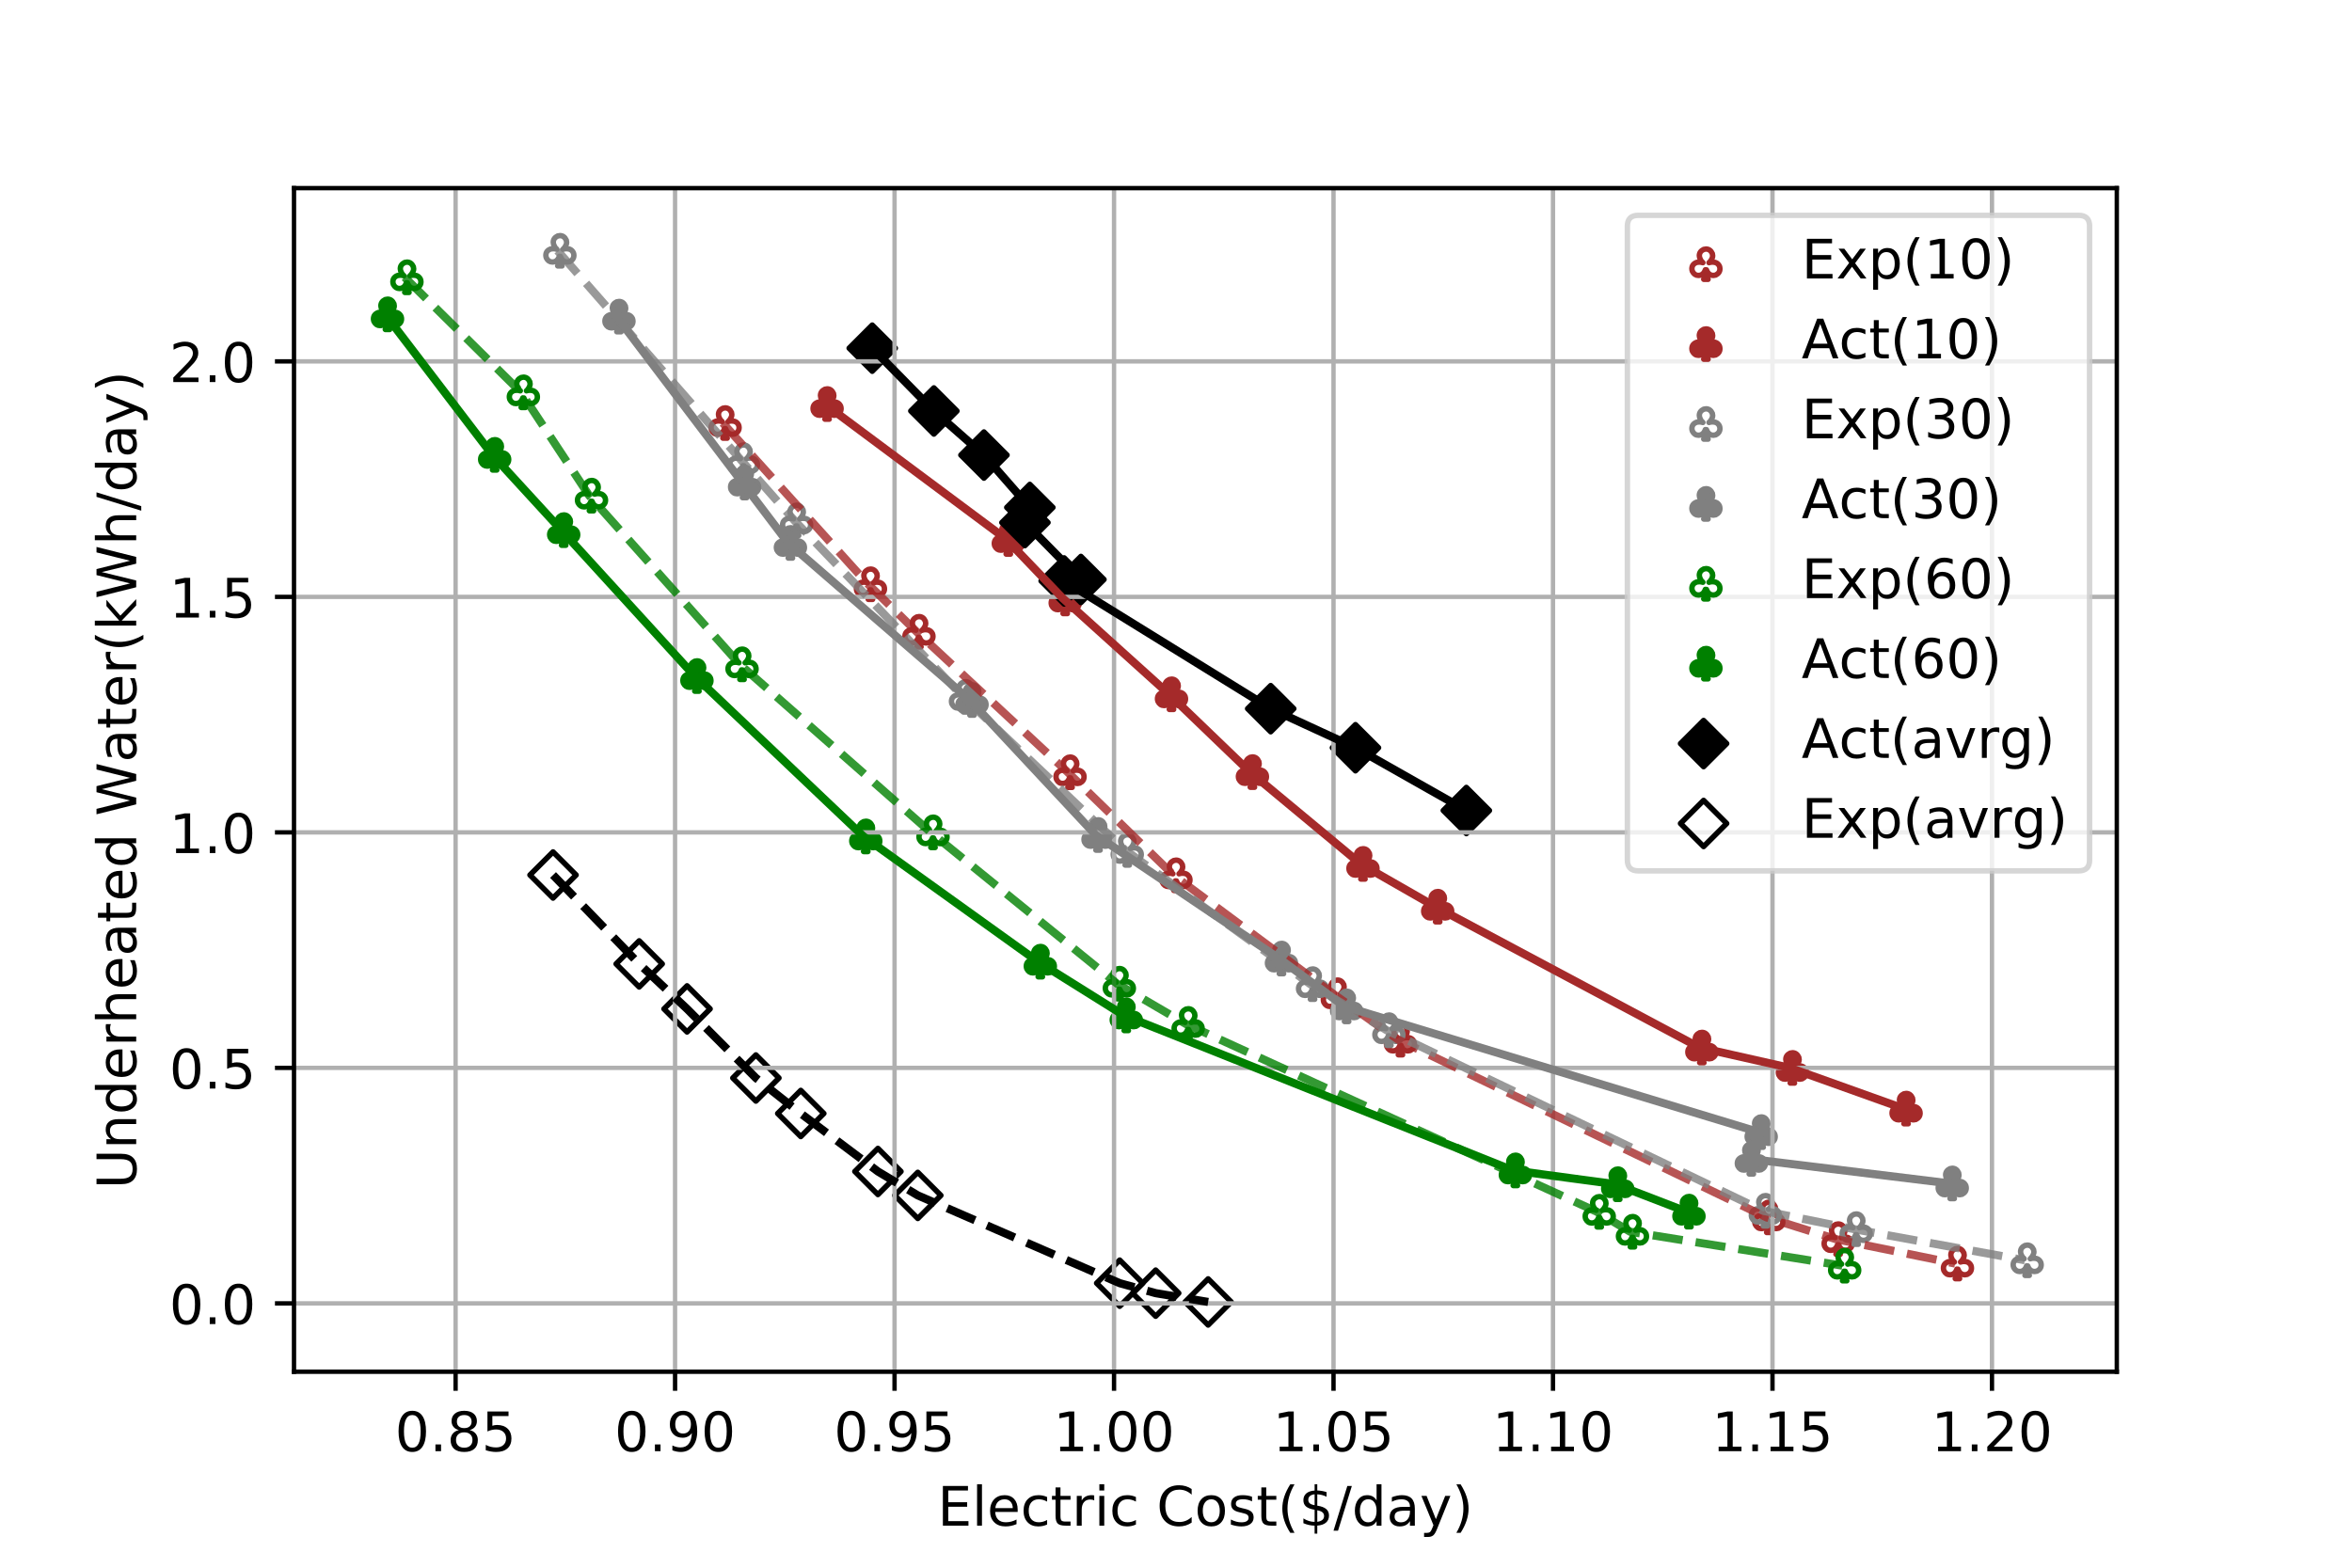 <?xml version="1.0" encoding="utf-8" standalone="no"?>
<!DOCTYPE svg PUBLIC "-//W3C//DTD SVG 1.1//EN"
  "http://www.w3.org/Graphics/SVG/1.1/DTD/svg11.dtd">
<!-- Created with matplotlib (http://matplotlib.org/) -->
<svg height="288pt" version="1.1" viewBox="0 0 432 288" width="432pt" xmlns="http://www.w3.org/2000/svg" xmlns:xlink="http://www.w3.org/1999/xlink">
 <defs>
  <style type="text/css">
*{stroke-linecap:butt;stroke-linejoin:round;}
  </style>
 </defs>
 <g id="figure_1">
  <g id="patch_1">
   <path d="M 0 288 
L 432 288 
L 432 0 
L 0 0 
z
" style="fill:#ffffff;"/>
  </g>
  <g id="axes_1">
   <g id="patch_2">
    <path d="M 54 252 
L 388.8 252 
L 388.8 34.56 
L 54 34.56 
z
" style="fill:#ffffff;"/>
   </g>
   <g id="PathCollection_1">
    <defs>
     <path d="M 0.431 -2.786 
Q 1.231 -2.786 1.607 -1.937 
Q 1.656 -1.744 1.667 -1.535 
Q 1.667 -1.097 1.219 -0.5 
L 0.995 -0.277 
L 1.006 -0.277 
Q 1.282 -0.381 1.596 -0.381 
L 1.667 -0.381 
Q 2.556 -0.381 2.914 0.373 
Q 3 0.619 3 0.844 
Q 3 1.61 2.22 1.998 
Q 2.07 2.042 1.805 2.065 
Q 0.902 2.065 0.524 1.042 
L 0.514 1.042 
L 0.514 1.076 
Q 0.514 2.357 0.82 2.763 
L 0.82 2.786 
L 0.043 2.786 
L 0.02 2.763 
Q 0.338 2.285 0.338 1.042 
L 0.338 1.03 
L 0.326 1.03 
Q -0.047 2.065 -0.962 2.065 
Q -1.675 2.065 -2.055 1.315 
Q -2.148 1.06 -2.148 0.844 
Q -2.148 -0.026 -1.231 -0.336 
Q -0.983 -0.381 -0.793 -0.381 
L -0.76 -0.381 
Q -0.438 -0.381 -0.147 -0.277 
L -0.136 -0.277 
L -0.136 -0.287 
Q -0.45 -0.553 -0.558 -0.809 
Q -0.783 -1.22 -0.783 -1.523 
L -0.783 -1.575 
Q -0.783 -2.326 0.02 -2.714 
Q 0.286 -2.786 0.431 -2.786 
z
" id="C0_0_630b0ac295"/>
    </defs>
    <g clip-path="url(#p9d053b48f9)">
     <use style="fill:none;stroke:#a52a2a;" x="132.752" xlink:href="#C0_0_630b0ac295" y="77.715"/>
    </g>
    <g clip-path="url(#p9d053b48f9)">
     <use style="fill:none;stroke:#a52a2a;" x="159.452" xlink:href="#C0_0_630b0ac295" y="107.33"/>
    </g>
    <g clip-path="url(#p9d053b48f9)">
     <use style="fill:none;stroke:#a52a2a;" x="168.361" xlink:href="#C0_0_630b0ac295" y="116.059"/>
    </g>
    <g clip-path="url(#p9d053b48f9)">
     <use style="fill:none;stroke:#a52a2a;" x="196.113" xlink:href="#C0_0_630b0ac295" y="141.865"/>
    </g>
    <g clip-path="url(#p9d053b48f9)">
     <use style="fill:none;stroke:#a52a2a;" x="215.564" xlink:href="#C0_0_630b0ac295" y="160.801"/>
    </g>
    <g clip-path="url(#p9d053b48f9)">
     <use style="fill:none;stroke:#a52a2a;" x="245.214" xlink:href="#C0_0_630b0ac295" y="182.831"/>
    </g>
    <g clip-path="url(#p9d053b48f9)">
     <use style="fill:none;stroke:#a52a2a;" x="256.8" xlink:href="#C0_0_630b0ac295" y="190.993"/>
    </g>
    <g clip-path="url(#p9d053b48f9)">
     <use style="fill:none;stroke:#a52a2a;" x="324.457" xlink:href="#C0_0_630b0ac295" y="223.64"/>
    </g>
    <g clip-path="url(#p9d053b48f9)">
     <use style="fill:none;stroke:#a52a2a;" x="337.191" xlink:href="#C0_0_630b0ac295" y="227.641"/>
    </g>
    <g clip-path="url(#p9d053b48f9)">
     <use style="fill:none;stroke:#a52a2a;" x="359.104" xlink:href="#C0_0_630b0ac295" y="232.124"/>
    </g>
   </g>
   <g id="PathCollection_2">
    <defs>
     <path d="M 0.431 -2.786 
Q 1.231 -2.786 1.607 -1.937 
Q 1.656 -1.744 1.667 -1.535 
Q 1.667 -1.097 1.219 -0.5 
L 0.995 -0.277 
L 1.006 -0.277 
Q 1.282 -0.381 1.596 -0.381 
L 1.667 -0.381 
Q 2.556 -0.381 2.914 0.373 
Q 3 0.619 3 0.844 
Q 3 1.61 2.22 1.998 
Q 2.07 2.042 1.805 2.065 
Q 0.902 2.065 0.524 1.042 
L 0.514 1.042 
L 0.514 1.076 
Q 0.514 2.357 0.82 2.763 
L 0.82 2.786 
L 0.043 2.786 
L 0.02 2.763 
Q 0.338 2.285 0.338 1.042 
L 0.338 1.03 
L 0.326 1.03 
Q -0.047 2.065 -0.962 2.065 
Q -1.675 2.065 -2.055 1.315 
Q -2.148 1.06 -2.148 0.844 
Q -2.148 -0.026 -1.231 -0.336 
Q -0.983 -0.381 -0.793 -0.381 
L -0.76 -0.381 
Q -0.438 -0.381 -0.147 -0.277 
L -0.136 -0.277 
L -0.136 -0.287 
Q -0.45 -0.553 -0.558 -0.809 
Q -0.783 -1.22 -0.783 -1.523 
L -0.783 -1.575 
Q -0.783 -2.326 0.02 -2.714 
Q 0.286 -2.786 0.431 -2.786 
z
" id="m7c89753761" style="stroke:#a52a2a;"/>
    </defs>
    <g clip-path="url(#p9d053b48f9)">
     <use style="fill:#a52a2a;stroke:#a52a2a;" x="151.485" xlink:href="#m7c89753761" y="74.225"/>
     <use style="fill:#a52a2a;stroke:#a52a2a;" x="184.773" xlink:href="#m7c89753761" y="99.013"/>
     <use style="fill:#a52a2a;stroke:#a52a2a;" x="195.226" xlink:href="#m7c89753761" y="109.937"/>
     <use style="fill:#a52a2a;stroke:#a52a2a;" x="214.747" xlink:href="#m7c89753761" y="127.547"/>
     <use style="fill:#a52a2a;stroke:#a52a2a;" x="229.609" xlink:href="#m7c89753761" y="141.84"/>
     <use style="fill:#a52a2a;stroke:#a52a2a;" x="249.914" xlink:href="#m7c89753761" y="158.707"/>
     <use style="fill:#a52a2a;stroke:#a52a2a;" x="263.639" xlink:href="#m7c89753761" y="166.569"/>
     <use style="fill:#a52a2a;stroke:#a52a2a;" x="312.159" xlink:href="#m7c89753761" y="192.443"/>
     <use style="fill:#a52a2a;stroke:#a52a2a;" x="328.789" xlink:href="#m7c89753761" y="196.188"/>
     <use style="fill:#a52a2a;stroke:#a52a2a;" x="349.669" xlink:href="#m7c89753761" y="203.661"/>
    </g>
   </g>
   <g id="PathCollection_3">
    <defs>
     <path d="M 0.431 -2.786 
Q 1.231 -2.786 1.607 -1.937 
Q 1.656 -1.744 1.667 -1.535 
Q 1.667 -1.097 1.219 -0.5 
L 0.995 -0.277 
L 1.006 -0.277 
Q 1.282 -0.381 1.596 -0.381 
L 1.667 -0.381 
Q 2.556 -0.381 2.914 0.373 
Q 3 0.619 3 0.844 
Q 3 1.61 2.22 1.998 
Q 2.07 2.042 1.805 2.065 
Q 0.902 2.065 0.524 1.042 
L 0.514 1.042 
L 0.514 1.076 
Q 0.514 2.357 0.82 2.763 
L 0.82 2.786 
L 0.043 2.786 
L 0.02 2.763 
Q 0.338 2.285 0.338 1.042 
L 0.338 1.03 
L 0.326 1.03 
Q -0.047 2.065 -0.962 2.065 
Q -1.675 2.065 -2.055 1.315 
Q -2.148 1.06 -2.148 0.844 
Q -2.148 -0.026 -1.231 -0.336 
Q -0.983 -0.381 -0.793 -0.381 
L -0.76 -0.381 
Q -0.438 -0.381 -0.147 -0.277 
L -0.136 -0.277 
L -0.136 -0.287 
Q -0.45 -0.553 -0.558 -0.809 
Q -0.783 -1.22 -0.783 -1.523 
L -0.783 -1.575 
Q -0.783 -2.326 0.02 -2.714 
Q 0.286 -2.786 0.431 -2.786 
z
" id="C1_0_9dd5555b70"/>
    </defs>
    <g clip-path="url(#p9d053b48f9)">
     <use style="fill:none;stroke:#808080;" x="102.407" xlink:href="#C1_0_9dd5555b70" y="46.07"/>
    </g>
    <g clip-path="url(#p9d053b48f9)">
     <use style="fill:none;stroke:#808080;" x="136.125" xlink:href="#C1_0_9dd5555b70" y="84.53"/>
    </g>
    <g clip-path="url(#p9d053b48f9)">
     <use style="fill:none;stroke:#808080;" x="145.886" xlink:href="#C1_0_9dd5555b70" y="95.596"/>
    </g>
    <g clip-path="url(#p9d053b48f9)">
     <use style="fill:none;stroke:#808080;" x="176.907" xlink:href="#C1_0_9dd5555b70" y="128.016"/>
    </g>
    <g clip-path="url(#p9d053b48f9)">
     <use style="fill:none;stroke:#808080;" x="206.619" xlink:href="#C1_0_9dd5555b70" y="156.135"/>
    </g>
    <g clip-path="url(#p9d053b48f9)">
     <use style="fill:none;stroke:#808080;" x="240.655" xlink:href="#C1_0_9dd5555b70" y="180.797"/>
    </g>
    <g clip-path="url(#p9d053b48f9)">
     <use style="fill:none;stroke:#808080;" x="254.677" xlink:href="#C1_0_9dd5555b70" y="189.255"/>
    </g>
    <g clip-path="url(#p9d053b48f9)">
     <use style="fill:none;stroke:#808080;" x="323.822" xlink:href="#C1_0_9dd5555b70" y="222.431"/>
    </g>
    <g clip-path="url(#p9d053b48f9)">
     <use style="fill:none;stroke:#808080;" x="340.5" xlink:href="#C1_0_9dd5555b70" y="225.804"/>
    </g>
    <g clip-path="url(#p9d053b48f9)">
     <use style="fill:none;stroke:#808080;" x="371.912" xlink:href="#C1_0_9dd5555b70" y="231.523"/>
    </g>
   </g>
   <g id="PathCollection_4">
    <defs>
     <path d="M 0.431 -2.786 
Q 1.231 -2.786 1.607 -1.937 
Q 1.656 -1.744 1.667 -1.535 
Q 1.667 -1.097 1.219 -0.5 
L 0.995 -0.277 
L 1.006 -0.277 
Q 1.282 -0.381 1.596 -0.381 
L 1.667 -0.381 
Q 2.556 -0.381 2.914 0.373 
Q 3 0.619 3 0.844 
Q 3 1.61 2.22 1.998 
Q 2.07 2.042 1.805 2.065 
Q 0.902 2.065 0.524 1.042 
L 0.514 1.042 
L 0.514 1.076 
Q 0.514 2.357 0.82 2.763 
L 0.82 2.786 
L 0.043 2.786 
L 0.02 2.763 
Q 0.338 2.285 0.338 1.042 
L 0.338 1.03 
L 0.326 1.03 
Q -0.047 2.065 -0.962 2.065 
Q -1.675 2.065 -2.055 1.315 
Q -2.148 1.06 -2.148 0.844 
Q -2.148 -0.026 -1.231 -0.336 
Q -0.983 -0.381 -0.793 -0.381 
L -0.76 -0.381 
Q -0.438 -0.381 -0.147 -0.277 
L -0.136 -0.277 
L -0.136 -0.287 
Q -0.45 -0.553 -0.558 -0.809 
Q -0.783 -1.22 -0.783 -1.523 
L -0.783 -1.575 
Q -0.783 -2.326 0.02 -2.714 
Q 0.286 -2.786 0.431 -2.786 
z
" id="me359d0b728" style="stroke:#808080;"/>
    </defs>
    <g clip-path="url(#p9d053b48f9)">
     <use style="fill:#808080;stroke:#808080;" x="113.257" xlink:href="#me359d0b728" y="58.166"/>
     <use style="fill:#808080;stroke:#808080;" x="136.339" xlink:href="#me359d0b728" y="88.642"/>
     <use style="fill:#808080;stroke:#808080;" x="144.751" xlink:href="#me359d0b728" y="99.741"/>
     <use style="fill:#808080;stroke:#808080;" x="178.109" xlink:href="#me359d0b728" y="128.598"/>
     <use style="fill:#808080;stroke:#808080;" x="201.25" xlink:href="#me359d0b728" y="153.393"/>
     <use style="fill:#808080;stroke:#808080;" x="234.945" xlink:href="#me359d0b728" y="176.095"/>
     <use style="fill:#808080;stroke:#808080;" x="246.914" xlink:href="#me359d0b728" y="184.882"/>
     <use style="fill:#808080;stroke:#808080;" x="323.054" xlink:href="#me359d0b728" y="207.978"/>
     <use style="fill:#808080;stroke:#808080;" x="321.25" xlink:href="#me359d0b728" y="212.89"/>
     <use style="fill:#808080;stroke:#808080;" x="358.145" xlink:href="#me359d0b728" y="217.41"/>
    </g>
   </g>
   <g id="PathCollection_5">
    <defs>
     <path d="M 0.431 -2.786 
Q 1.231 -2.786 1.607 -1.937 
Q 1.656 -1.744 1.667 -1.535 
Q 1.667 -1.097 1.219 -0.5 
L 0.995 -0.277 
L 1.006 -0.277 
Q 1.282 -0.381 1.596 -0.381 
L 1.667 -0.381 
Q 2.556 -0.381 2.914 0.373 
Q 3 0.619 3 0.844 
Q 3 1.61 2.22 1.998 
Q 2.07 2.042 1.805 2.065 
Q 0.902 2.065 0.524 1.042 
L 0.514 1.042 
L 0.514 1.076 
Q 0.514 2.357 0.82 2.763 
L 0.82 2.786 
L 0.043 2.786 
L 0.02 2.763 
Q 0.338 2.285 0.338 1.042 
L 0.338 1.03 
L 0.326 1.03 
Q -0.047 2.065 -0.962 2.065 
Q -1.675 2.065 -2.055 1.315 
Q -2.148 1.06 -2.148 0.844 
Q -2.148 -0.026 -1.231 -0.336 
Q -0.983 -0.381 -0.793 -0.381 
L -0.76 -0.381 
Q -0.438 -0.381 -0.147 -0.277 
L -0.136 -0.277 
L -0.136 -0.287 
Q -0.45 -0.553 -0.558 -0.809 
Q -0.783 -1.22 -0.783 -1.523 
L -0.783 -1.575 
Q -0.783 -2.326 0.02 -2.714 
Q 0.286 -2.786 0.431 -2.786 
z
" id="C2_0_0daf730ac0"/>
    </defs>
    <g clip-path="url(#p9d053b48f9)">
     <use style="fill:none;stroke:#008000;" x="74.313" xlink:href="#C2_0_0daf730ac0" y="50.936"/>
    </g>
    <g clip-path="url(#p9d053b48f9)">
     <use style="fill:none;stroke:#008000;" x="95.7" xlink:href="#C2_0_0daf730ac0" y="72.073"/>
    </g>
    <g clip-path="url(#p9d053b48f9)">
     <use style="fill:none;stroke:#008000;" x="108.218" xlink:href="#C2_0_0daf730ac0" y="91.052"/>
    </g>
    <g clip-path="url(#p9d053b48f9)">
     <use style="fill:none;stroke:#008000;" x="135.866" xlink:href="#C2_0_0daf730ac0" y="122.038"/>
    </g>
    <g clip-path="url(#p9d053b48f9)">
     <use style="fill:none;stroke:#008000;" x="170.943" xlink:href="#C2_0_0daf730ac0" y="152.909"/>
    </g>
    <g clip-path="url(#p9d053b48f9)">
     <use style="fill:none;stroke:#008000;" x="205.167" xlink:href="#C2_0_0daf730ac0" y="180.715"/>
    </g>
    <g clip-path="url(#p9d053b48f9)">
     <use style="fill:none;stroke:#008000;" x="217.803" xlink:href="#C2_0_0daf730ac0" y="188.104"/>
    </g>
    <g clip-path="url(#p9d053b48f9)">
     <use style="fill:none;stroke:#008000;" x="293.307" xlink:href="#C2_0_0daf730ac0" y="222.618"/>
    </g>
    <g clip-path="url(#p9d053b48f9)">
     <use style="fill:none;stroke:#008000;" x="299.414" xlink:href="#C2_0_0daf730ac0" y="226.282"/>
    </g>
    <g clip-path="url(#p9d053b48f9)">
     <use style="fill:none;stroke:#008000;" x="338.389" xlink:href="#C2_0_0daf730ac0" y="232.509"/>
    </g>
   </g>
   <g id="PathCollection_6">
    <defs>
     <path d="M 0.431 -2.786 
Q 1.231 -2.786 1.607 -1.937 
Q 1.656 -1.744 1.667 -1.535 
Q 1.667 -1.097 1.219 -0.5 
L 0.995 -0.277 
L 1.006 -0.277 
Q 1.282 -0.381 1.596 -0.381 
L 1.667 -0.381 
Q 2.556 -0.381 2.914 0.373 
Q 3 0.619 3 0.844 
Q 3 1.61 2.22 1.998 
Q 2.07 2.042 1.805 2.065 
Q 0.902 2.065 0.524 1.042 
L 0.514 1.042 
L 0.514 1.076 
Q 0.514 2.357 0.82 2.763 
L 0.82 2.786 
L 0.043 2.786 
L 0.02 2.763 
Q 0.338 2.285 0.338 1.042 
L 0.338 1.03 
L 0.326 1.03 
Q -0.047 2.065 -0.962 2.065 
Q -1.675 2.065 -2.055 1.315 
Q -2.148 1.06 -2.148 0.844 
Q -2.148 -0.026 -1.231 -0.336 
Q -0.983 -0.381 -0.793 -0.381 
L -0.76 -0.381 
Q -0.438 -0.381 -0.147 -0.277 
L -0.136 -0.277 
L -0.136 -0.287 
Q -0.45 -0.553 -0.558 -0.809 
Q -0.783 -1.22 -0.783 -1.523 
L -0.783 -1.575 
Q -0.783 -2.326 0.02 -2.714 
Q 0.286 -2.786 0.431 -2.786 
z
" id="me8a8ac92de" style="stroke:#008000;"/>
    </defs>
    <g clip-path="url(#p9d053b48f9)">
     <use style="fill:#008000;stroke:#008000;" x="70.746" xlink:href="#me8a8ac92de" y="57.747"/>
     <use style="fill:#008000;stroke:#008000;" x="90.431" xlink:href="#me8a8ac92de" y="83.561"/>
     <use style="fill:#008000;stroke:#008000;" x="103.107" xlink:href="#me8a8ac92de" y="97.384"/>
     <use style="fill:#008000;stroke:#008000;" x="127.58" xlink:href="#me8a8ac92de" y="124.194"/>
     <use style="fill:#008000;stroke:#008000;" x="158.595" xlink:href="#me8a8ac92de" y="153.657"/>
     <use style="fill:#008000;stroke:#008000;" x="190.654" xlink:href="#me8a8ac92de" y="176.665"/>
     <use style="fill:#008000;stroke:#008000;" x="206.44" xlink:href="#me8a8ac92de" y="186.541"/>
     <use style="fill:#008000;stroke:#008000;" x="277.906" xlink:href="#me8a8ac92de" y="215.014"/>
     <use style="fill:#008000;stroke:#008000;" x="296.707" xlink:href="#me8a8ac92de" y="217.553"/>
     <use style="fill:#008000;stroke:#008000;" x="309.788" xlink:href="#me8a8ac92de" y="222.591"/>
    </g>
   </g>
   <g id="PathCollection_7">
    <defs>
     <path d="M -0 4.243 
L 4.243 0 
L 0 -4.243 
L -4.243 -0 
z
" id="m75084fec20" style="stroke:#000000;"/>
    </defs>
    <g clip-path="url(#p9d053b48f9)">
     <use style="stroke:#000000;" x="160.208" xlink:href="#m75084fec20" y="63.962"/>
     <use style="stroke:#000000;" x="171.526" xlink:href="#m75084fec20" y="75.501"/>
     <use style="stroke:#000000;" x="180.724" xlink:href="#m75084fec20" y="83.598"/>
     <use style="stroke:#000000;" x="189.154" xlink:href="#m75084fec20" y="93.224"/>
     <use style="stroke:#000000;" x="188.253" xlink:href="#m75084fec20" y="95.998"/>
     <use style="stroke:#000000;" x="198.535" xlink:href="#m75084fec20" y="106.457"/>
     <use style="stroke:#000000;" x="195.459" xlink:href="#m75084fec20" y="106.726"/>
     <use style="stroke:#000000;" x="233.394" xlink:href="#m75084fec20" y="130.188"/>
     <use style="stroke:#000000;" x="248.961" xlink:href="#m75084fec20" y="137.366"/>
     <use style="stroke:#000000;" x="269.329" xlink:href="#m75084fec20" y="148.899"/>
    </g>
   </g>
   <g id="PathCollection_8">
    <defs>
     <path d="M -0 4.243 
L 4.243 0 
L 0 -4.243 
L -4.243 -0 
z
" id="C3_0_7b8aaf4a26"/>
    </defs>
    <g clip-path="url(#p9d053b48f9)">
     <use style="fill:none;stroke:#000000;" x="101.577" xlink:href="#C3_0_7b8aaf4a26" y="160.746"/>
    </g>
    <g clip-path="url(#p9d053b48f9)">
     <use style="fill:none;stroke:#000000;" x="117.401" xlink:href="#C3_0_7b8aaf4a26" y="177.079"/>
    </g>
    <g clip-path="url(#p9d053b48f9)">
     <use style="fill:none;stroke:#000000;" x="126.192" xlink:href="#C3_0_7b8aaf4a26" y="185.344"/>
    </g>
    <g clip-path="url(#p9d053b48f9)">
     <use style="fill:none;stroke:#000000;" x="138.837" xlink:href="#C3_0_7b8aaf4a26" y="198.038"/>
    </g>
    <g clip-path="url(#p9d053b48f9)">
     <use style="fill:none;stroke:#000000;" x="147.081" xlink:href="#C3_0_7b8aaf4a26" y="204.557"/>
    </g>
    <g clip-path="url(#p9d053b48f9)">
     <use style="fill:none;stroke:#000000;" x="161.249" xlink:href="#C3_0_7b8aaf4a26" y="215.211"/>
    </g>
    <g clip-path="url(#p9d053b48f9)">
     <use style="fill:none;stroke:#000000;" x="168.575" xlink:href="#C3_0_7b8aaf4a26" y="219.608"/>
    </g>
    <g clip-path="url(#p9d053b48f9)">
     <use style="fill:none;stroke:#000000;" x="205.661" xlink:href="#C3_0_7b8aaf4a26" y="235.732"/>
    </g>
    <g clip-path="url(#p9d053b48f9)">
     <use style="fill:none;stroke:#000000;" x="212.267" xlink:href="#C3_0_7b8aaf4a26" y="237.566"/>
    </g>
    <g clip-path="url(#p9d053b48f9)">
     <use style="fill:none;stroke:#000000;" x="221.905" xlink:href="#C3_0_7b8aaf4a26" y="239.181"/>
    </g>
   </g>
   <g id="matplotlib.axis_1">
    <g id="xtick_1">
     <g id="line2d_1">
      <path clip-path="url(#p9d053b48f9)" d="M 83.68 252 
L 83.68 34.56 
" style="fill:none;stroke:#b0b0b0;stroke-linecap:square;stroke-width:0.8;"/>
     </g>
     <g id="line2d_2">
      <defs>
       <path d="M 0 0 
L 0 3.5 
" id="md12daae1b4" style="stroke:#000000;stroke-width:0.8;"/>
      </defs>
      <g>
       <use style="stroke:#000000;stroke-width:0.8;" x="83.68" xlink:href="#md12daae1b4" y="252"/>
      </g>
     </g>
     <g id="text_1">
      <!-- 0.85 -->
      <defs>
       <path d="M 31.781 66.406 
Q 24.172 66.406 20.328 58.906 
Q 16.5 51.422 16.5 36.375 
Q 16.5 21.391 20.328 13.891 
Q 24.172 6.391 31.781 6.391 
Q 39.453 6.391 43.281 13.891 
Q 47.125 21.391 47.125 36.375 
Q 47.125 51.422 43.281 58.906 
Q 39.453 66.406 31.781 66.406 
z
M 31.781 74.219 
Q 44.047 74.219 50.516 64.516 
Q 56.984 54.828 56.984 36.375 
Q 56.984 17.969 50.516 8.266 
Q 44.047 -1.422 31.781 -1.422 
Q 19.531 -1.422 13.062 8.266 
Q 6.594 17.969 6.594 36.375 
Q 6.594 54.828 13.062 64.516 
Q 19.531 74.219 31.781 74.219 
z
" id="DejaVuSans-30"/>
       <path d="M 10.688 12.406 
L 21 12.406 
L 21 0 
L 10.688 0 
z
" id="DejaVuSans-2e"/>
       <path d="M 31.781 34.625 
Q 24.75 34.625 20.719 30.859 
Q 16.703 27.094 16.703 20.516 
Q 16.703 13.922 20.719 10.156 
Q 24.75 6.391 31.781 6.391 
Q 38.812 6.391 42.859 10.172 
Q 46.922 13.969 46.922 20.516 
Q 46.922 27.094 42.891 30.859 
Q 38.875 34.625 31.781 34.625 
z
M 21.922 38.812 
Q 15.578 40.375 12.031 44.719 
Q 8.5 49.078 8.5 55.328 
Q 8.5 64.062 14.719 69.141 
Q 20.953 74.219 31.781 74.219 
Q 42.672 74.219 48.875 69.141 
Q 55.078 64.062 55.078 55.328 
Q 55.078 49.078 51.531 44.719 
Q 48 40.375 41.703 38.812 
Q 48.828 37.156 52.797 32.312 
Q 56.781 27.484 56.781 20.516 
Q 56.781 9.906 50.312 4.234 
Q 43.844 -1.422 31.781 -1.422 
Q 19.734 -1.422 13.25 4.234 
Q 6.781 9.906 6.781 20.516 
Q 6.781 27.484 10.781 32.312 
Q 14.797 37.156 21.922 38.812 
z
M 18.312 54.391 
Q 18.312 48.734 21.844 45.562 
Q 25.391 42.391 31.781 42.391 
Q 38.141 42.391 41.719 45.562 
Q 45.312 48.734 45.312 54.391 
Q 45.312 60.062 41.719 63.234 
Q 38.141 66.406 31.781 66.406 
Q 25.391 66.406 21.844 63.234 
Q 18.312 60.062 18.312 54.391 
z
" id="DejaVuSans-38"/>
       <path d="M 10.797 72.906 
L 49.516 72.906 
L 49.516 64.594 
L 19.828 64.594 
L 19.828 46.734 
Q 21.969 47.469 24.109 47.828 
Q 26.266 48.188 28.422 48.188 
Q 40.625 48.188 47.75 41.5 
Q 54.891 34.812 54.891 23.391 
Q 54.891 11.625 47.562 5.094 
Q 40.234 -1.422 26.906 -1.422 
Q 22.312 -1.422 17.547 -0.641 
Q 12.797 0.141 7.719 1.703 
L 7.719 11.625 
Q 12.109 9.234 16.797 8.062 
Q 21.484 6.891 26.703 6.891 
Q 35.156 6.891 40.078 11.328 
Q 45.016 15.766 45.016 23.391 
Q 45.016 31 40.078 35.438 
Q 35.156 39.891 26.703 39.891 
Q 22.75 39.891 18.812 39.016 
Q 14.891 38.141 10.797 36.281 
z
" id="DejaVuSans-35"/>
      </defs>
      <g transform="translate(72.547 266.598)scale(0.1 -0.1)">
       <use xlink:href="#DejaVuSans-30"/>
       <use x="63.623" xlink:href="#DejaVuSans-2e"/>
       <use x="95.41" xlink:href="#DejaVuSans-38"/>
       <use x="159.033" xlink:href="#DejaVuSans-35"/>
      </g>
     </g>
    </g>
    <g id="xtick_2">
     <g id="line2d_3">
      <path clip-path="url(#p9d053b48f9)" d="M 123.993 252 
L 123.993 34.56 
" style="fill:none;stroke:#b0b0b0;stroke-linecap:square;stroke-width:0.8;"/>
     </g>
     <g id="line2d_4">
      <g>
       <use style="stroke:#000000;stroke-width:0.8;" x="123.993" xlink:href="#md12daae1b4" y="252"/>
      </g>
     </g>
     <g id="text_2">
      <!-- 0.90 -->
      <defs>
       <path d="M 10.984 1.516 
L 10.984 10.5 
Q 14.703 8.734 18.5 7.812 
Q 22.312 6.891 25.984 6.891 
Q 35.75 6.891 40.891 13.453 
Q 46.047 20.016 46.781 33.406 
Q 43.953 29.203 39.594 26.953 
Q 35.25 24.703 29.984 24.703 
Q 19.047 24.703 12.672 31.312 
Q 6.297 37.938 6.297 49.422 
Q 6.297 60.641 12.938 67.422 
Q 19.578 74.219 30.609 74.219 
Q 43.266 74.219 49.922 64.516 
Q 56.594 54.828 56.594 36.375 
Q 56.594 19.141 48.406 8.859 
Q 40.234 -1.422 26.422 -1.422 
Q 22.703 -1.422 18.891 -0.688 
Q 15.094 0.047 10.984 1.516 
z
M 30.609 32.422 
Q 37.25 32.422 41.125 36.953 
Q 45.016 41.5 45.016 49.422 
Q 45.016 57.281 41.125 61.844 
Q 37.25 66.406 30.609 66.406 
Q 23.969 66.406 20.094 61.844 
Q 16.219 57.281 16.219 49.422 
Q 16.219 41.5 20.094 36.953 
Q 23.969 32.422 30.609 32.422 
z
" id="DejaVuSans-39"/>
      </defs>
      <g transform="translate(112.86 266.598)scale(0.1 -0.1)">
       <use xlink:href="#DejaVuSans-30"/>
       <use x="63.623" xlink:href="#DejaVuSans-2e"/>
       <use x="95.41" xlink:href="#DejaVuSans-39"/>
       <use x="159.033" xlink:href="#DejaVuSans-30"/>
      </g>
     </g>
    </g>
    <g id="xtick_3">
     <g id="line2d_5">
      <path clip-path="url(#p9d053b48f9)" d="M 164.306 252 
L 164.306 34.56 
" style="fill:none;stroke:#b0b0b0;stroke-linecap:square;stroke-width:0.8;"/>
     </g>
     <g id="line2d_6">
      <g>
       <use style="stroke:#000000;stroke-width:0.8;" x="164.306" xlink:href="#md12daae1b4" y="252"/>
      </g>
     </g>
     <g id="text_3">
      <!-- 0.95 -->
      <g transform="translate(153.173 266.598)scale(0.1 -0.1)">
       <use xlink:href="#DejaVuSans-30"/>
       <use x="63.623" xlink:href="#DejaVuSans-2e"/>
       <use x="95.41" xlink:href="#DejaVuSans-39"/>
       <use x="159.033" xlink:href="#DejaVuSans-35"/>
      </g>
     </g>
    </g>
    <g id="xtick_4">
     <g id="line2d_7">
      <path clip-path="url(#p9d053b48f9)" d="M 204.619 252 
L 204.619 34.56 
" style="fill:none;stroke:#b0b0b0;stroke-linecap:square;stroke-width:0.8;"/>
     </g>
     <g id="line2d_8">
      <g>
       <use style="stroke:#000000;stroke-width:0.8;" x="204.619" xlink:href="#md12daae1b4" y="252"/>
      </g>
     </g>
     <g id="text_4">
      <!-- 1.00 -->
      <defs>
       <path d="M 12.406 8.297 
L 28.516 8.297 
L 28.516 63.922 
L 10.984 60.406 
L 10.984 69.391 
L 28.422 72.906 
L 38.281 72.906 
L 38.281 8.297 
L 54.391 8.297 
L 54.391 0 
L 12.406 0 
z
" id="DejaVuSans-31"/>
      </defs>
      <g transform="translate(193.487 266.598)scale(0.1 -0.1)">
       <use xlink:href="#DejaVuSans-31"/>
       <use x="63.623" xlink:href="#DejaVuSans-2e"/>
       <use x="95.41" xlink:href="#DejaVuSans-30"/>
       <use x="159.033" xlink:href="#DejaVuSans-30"/>
      </g>
     </g>
    </g>
    <g id="xtick_5">
     <g id="line2d_9">
      <path clip-path="url(#p9d053b48f9)" d="M 244.932 252 
L 244.932 34.56 
" style="fill:none;stroke:#b0b0b0;stroke-linecap:square;stroke-width:0.8;"/>
     </g>
     <g id="line2d_10">
      <g>
       <use style="stroke:#000000;stroke-width:0.8;" x="244.932" xlink:href="#md12daae1b4" y="252"/>
      </g>
     </g>
     <g id="text_5">
      <!-- 1.05 -->
      <g transform="translate(233.8 266.598)scale(0.1 -0.1)">
       <use xlink:href="#DejaVuSans-31"/>
       <use x="63.623" xlink:href="#DejaVuSans-2e"/>
       <use x="95.41" xlink:href="#DejaVuSans-30"/>
       <use x="159.033" xlink:href="#DejaVuSans-35"/>
      </g>
     </g>
    </g>
    <g id="xtick_6">
     <g id="line2d_11">
      <path clip-path="url(#p9d053b48f9)" d="M 285.245 252 
L 285.245 34.56 
" style="fill:none;stroke:#b0b0b0;stroke-linecap:square;stroke-width:0.8;"/>
     </g>
     <g id="line2d_12">
      <g>
       <use style="stroke:#000000;stroke-width:0.8;" x="285.245" xlink:href="#md12daae1b4" y="252"/>
      </g>
     </g>
     <g id="text_6">
      <!-- 1.10 -->
      <g transform="translate(274.113 266.598)scale(0.1 -0.1)">
       <use xlink:href="#DejaVuSans-31"/>
       <use x="63.623" xlink:href="#DejaVuSans-2e"/>
       <use x="95.41" xlink:href="#DejaVuSans-31"/>
       <use x="159.033" xlink:href="#DejaVuSans-30"/>
      </g>
     </g>
    </g>
    <g id="xtick_7">
     <g id="line2d_13">
      <path clip-path="url(#p9d053b48f9)" d="M 325.559 252 
L 325.559 34.56 
" style="fill:none;stroke:#b0b0b0;stroke-linecap:square;stroke-width:0.8;"/>
     </g>
     <g id="line2d_14">
      <g>
       <use style="stroke:#000000;stroke-width:0.8;" x="325.559" xlink:href="#md12daae1b4" y="252"/>
      </g>
     </g>
     <g id="text_7">
      <!-- 1.15 -->
      <g transform="translate(314.426 266.598)scale(0.1 -0.1)">
       <use xlink:href="#DejaVuSans-31"/>
       <use x="63.623" xlink:href="#DejaVuSans-2e"/>
       <use x="95.41" xlink:href="#DejaVuSans-31"/>
       <use x="159.033" xlink:href="#DejaVuSans-35"/>
      </g>
     </g>
    </g>
    <g id="xtick_8">
     <g id="line2d_15">
      <path clip-path="url(#p9d053b48f9)" d="M 365.872 252 
L 365.872 34.56 
" style="fill:none;stroke:#b0b0b0;stroke-linecap:square;stroke-width:0.8;"/>
     </g>
     <g id="line2d_16">
      <g>
       <use style="stroke:#000000;stroke-width:0.8;" x="365.872" xlink:href="#md12daae1b4" y="252"/>
      </g>
     </g>
     <g id="text_8">
      <!-- 1.20 -->
      <defs>
       <path d="M 19.188 8.297 
L 53.609 8.297 
L 53.609 0 
L 7.328 0 
L 7.328 8.297 
Q 12.938 14.109 22.625 23.891 
Q 32.328 33.688 34.812 36.531 
Q 39.547 41.844 41.422 45.531 
Q 43.312 49.219 43.312 52.781 
Q 43.312 58.594 39.234 62.25 
Q 35.156 65.922 28.609 65.922 
Q 23.969 65.922 18.812 64.312 
Q 13.672 62.703 7.812 59.422 
L 7.812 69.391 
Q 13.766 71.781 18.938 73 
Q 24.125 74.219 28.422 74.219 
Q 39.75 74.219 46.484 68.547 
Q 53.219 62.891 53.219 53.422 
Q 53.219 48.922 51.531 44.891 
Q 49.859 40.875 45.406 35.406 
Q 44.188 33.984 37.641 27.219 
Q 31.109 20.453 19.188 8.297 
z
" id="DejaVuSans-32"/>
      </defs>
      <g transform="translate(354.739 266.598)scale(0.1 -0.1)">
       <use xlink:href="#DejaVuSans-31"/>
       <use x="63.623" xlink:href="#DejaVuSans-2e"/>
       <use x="95.41" xlink:href="#DejaVuSans-32"/>
       <use x="159.033" xlink:href="#DejaVuSans-30"/>
      </g>
     </g>
    </g>
    <g id="text_9">
     <!-- Electric Cost($/day) -->
     <defs>
      <path d="M 9.812 72.906 
L 55.906 72.906 
L 55.906 64.594 
L 19.672 64.594 
L 19.672 43.016 
L 54.391 43.016 
L 54.391 34.719 
L 19.672 34.719 
L 19.672 8.297 
L 56.781 8.297 
L 56.781 0 
L 9.812 0 
z
" id="DejaVuSans-45"/>
      <path d="M 9.422 75.984 
L 18.406 75.984 
L 18.406 0 
L 9.422 0 
z
" id="DejaVuSans-6c"/>
      <path d="M 56.203 29.594 
L 56.203 25.203 
L 14.891 25.203 
Q 15.484 15.922 20.484 11.062 
Q 25.484 6.203 34.422 6.203 
Q 39.594 6.203 44.453 7.469 
Q 49.312 8.734 54.109 11.281 
L 54.109 2.781 
Q 49.266 0.734 44.188 -0.344 
Q 39.109 -1.422 33.891 -1.422 
Q 20.797 -1.422 13.156 6.188 
Q 5.516 13.812 5.516 26.812 
Q 5.516 40.234 12.766 48.109 
Q 20.016 56 32.328 56 
Q 43.359 56 49.781 48.891 
Q 56.203 41.797 56.203 29.594 
z
M 47.219 32.234 
Q 47.125 39.594 43.094 43.984 
Q 39.062 48.391 32.422 48.391 
Q 24.906 48.391 20.391 44.141 
Q 15.875 39.891 15.188 32.172 
z
" id="DejaVuSans-65"/>
      <path d="M 48.781 52.594 
L 48.781 44.188 
Q 44.969 46.297 41.141 47.344 
Q 37.312 48.391 33.406 48.391 
Q 24.656 48.391 19.812 42.844 
Q 14.984 37.312 14.984 27.297 
Q 14.984 17.281 19.812 11.734 
Q 24.656 6.203 33.406 6.203 
Q 37.312 6.203 41.141 7.25 
Q 44.969 8.297 48.781 10.406 
L 48.781 2.094 
Q 45.016 0.344 40.984 -0.531 
Q 36.969 -1.422 32.422 -1.422 
Q 20.062 -1.422 12.781 6.344 
Q 5.516 14.109 5.516 27.297 
Q 5.516 40.672 12.859 48.328 
Q 20.219 56 33.016 56 
Q 37.156 56 41.109 55.141 
Q 45.062 54.297 48.781 52.594 
z
" id="DejaVuSans-63"/>
      <path d="M 18.312 70.219 
L 18.312 54.688 
L 36.812 54.688 
L 36.812 47.703 
L 18.312 47.703 
L 18.312 18.016 
Q 18.312 11.328 20.141 9.422 
Q 21.969 7.516 27.594 7.516 
L 36.812 7.516 
L 36.812 0 
L 27.594 0 
Q 17.188 0 13.234 3.875 
Q 9.281 7.766 9.281 18.016 
L 9.281 47.703 
L 2.688 47.703 
L 2.688 54.688 
L 9.281 54.688 
L 9.281 70.219 
z
" id="DejaVuSans-74"/>
      <path d="M 41.109 46.297 
Q 39.594 47.172 37.812 47.578 
Q 36.031 48 33.891 48 
Q 26.266 48 22.188 43.047 
Q 18.109 38.094 18.109 28.812 
L 18.109 0 
L 9.078 0 
L 9.078 54.688 
L 18.109 54.688 
L 18.109 46.188 
Q 20.953 51.172 25.484 53.578 
Q 30.031 56 36.531 56 
Q 37.453 56 38.578 55.875 
Q 39.703 55.766 41.062 55.516 
z
" id="DejaVuSans-72"/>
      <path d="M 9.422 54.688 
L 18.406 54.688 
L 18.406 0 
L 9.422 0 
z
M 9.422 75.984 
L 18.406 75.984 
L 18.406 64.594 
L 9.422 64.594 
z
" id="DejaVuSans-69"/>
      <path id="DejaVuSans-20"/>
      <path d="M 64.406 67.281 
L 64.406 56.891 
Q 59.422 61.531 53.781 63.812 
Q 48.141 66.109 41.797 66.109 
Q 29.297 66.109 22.656 58.469 
Q 16.016 50.828 16.016 36.375 
Q 16.016 21.969 22.656 14.328 
Q 29.297 6.688 41.797 6.688 
Q 48.141 6.688 53.781 8.984 
Q 59.422 11.281 64.406 15.922 
L 64.406 5.609 
Q 59.234 2.094 53.438 0.328 
Q 47.656 -1.422 41.219 -1.422 
Q 24.656 -1.422 15.125 8.703 
Q 5.609 18.844 5.609 36.375 
Q 5.609 53.953 15.125 64.078 
Q 24.656 74.219 41.219 74.219 
Q 47.75 74.219 53.531 72.484 
Q 59.328 70.75 64.406 67.281 
z
" id="DejaVuSans-43"/>
      <path d="M 30.609 48.391 
Q 23.391 48.391 19.188 42.75 
Q 14.984 37.109 14.984 27.297 
Q 14.984 17.484 19.156 11.844 
Q 23.344 6.203 30.609 6.203 
Q 37.797 6.203 41.984 11.859 
Q 46.188 17.531 46.188 27.297 
Q 46.188 37.016 41.984 42.703 
Q 37.797 48.391 30.609 48.391 
z
M 30.609 56 
Q 42.328 56 49.016 48.375 
Q 55.719 40.766 55.719 27.297 
Q 55.719 13.875 49.016 6.219 
Q 42.328 -1.422 30.609 -1.422 
Q 18.844 -1.422 12.172 6.219 
Q 5.516 13.875 5.516 27.297 
Q 5.516 40.766 12.172 48.375 
Q 18.844 56 30.609 56 
z
" id="DejaVuSans-6f"/>
      <path d="M 44.281 53.078 
L 44.281 44.578 
Q 40.484 46.531 36.375 47.5 
Q 32.281 48.484 27.875 48.484 
Q 21.188 48.484 17.844 46.438 
Q 14.5 44.391 14.5 40.281 
Q 14.5 37.156 16.891 35.375 
Q 19.281 33.594 26.516 31.984 
L 29.594 31.297 
Q 39.156 29.25 43.188 25.516 
Q 47.219 21.781 47.219 15.094 
Q 47.219 7.469 41.188 3.016 
Q 35.156 -1.422 24.609 -1.422 
Q 20.219 -1.422 15.453 -0.562 
Q 10.688 0.297 5.422 2 
L 5.422 11.281 
Q 10.406 8.688 15.234 7.391 
Q 20.062 6.109 24.812 6.109 
Q 31.156 6.109 34.562 8.281 
Q 37.984 10.453 37.984 14.406 
Q 37.984 18.062 35.516 20.016 
Q 33.062 21.969 24.703 23.781 
L 21.578 24.516 
Q 13.234 26.266 9.516 29.906 
Q 5.812 33.547 5.812 39.891 
Q 5.812 47.609 11.281 51.797 
Q 16.75 56 26.812 56 
Q 31.781 56 36.172 55.266 
Q 40.578 54.547 44.281 53.078 
z
" id="DejaVuSans-73"/>
      <path d="M 31 75.875 
Q 24.469 64.656 21.281 53.656 
Q 18.109 42.672 18.109 31.391 
Q 18.109 20.125 21.312 9.062 
Q 24.516 -2 31 -13.188 
L 23.188 -13.188 
Q 15.875 -1.703 12.234 9.375 
Q 8.594 20.453 8.594 31.391 
Q 8.594 42.281 12.203 53.312 
Q 15.828 64.359 23.188 75.875 
z
" id="DejaVuSans-28"/>
      <path d="M 33.797 -14.703 
L 28.906 -14.703 
L 28.859 0 
Q 23.734 0.094 18.609 1.188 
Q 13.484 2.297 8.297 4.5 
L 8.297 13.281 
Q 13.281 10.156 18.375 8.562 
Q 23.484 6.984 28.906 6.938 
L 28.906 29.203 
Q 18.109 30.953 13.203 35.156 
Q 8.297 39.359 8.297 46.688 
Q 8.297 54.641 13.625 59.219 
Q 18.953 63.812 28.906 64.5 
L 28.906 75.984 
L 33.797 75.984 
L 33.797 64.656 
Q 38.328 64.453 42.578 63.688 
Q 46.828 62.938 50.875 61.625 
L 50.875 53.078 
Q 46.828 55.125 42.547 56.25 
Q 38.281 57.375 33.797 57.562 
L 33.797 36.719 
Q 44.875 35.016 50.094 30.609 
Q 55.328 26.219 55.328 18.609 
Q 55.328 10.359 49.781 5.594 
Q 44.234 0.828 33.797 0.094 
z
M 28.906 37.594 
L 28.906 57.625 
Q 23.25 56.984 20.266 54.391 
Q 17.281 51.812 17.281 47.516 
Q 17.281 43.312 20.031 40.969 
Q 22.797 38.625 28.906 37.594 
z
M 33.797 28.219 
L 33.797 7.078 
Q 39.984 7.906 43.141 10.594 
Q 46.297 13.281 46.297 17.672 
Q 46.297 21.969 43.281 24.5 
Q 40.281 27.047 33.797 28.219 
z
" id="DejaVuSans-24"/>
      <path d="M 25.391 72.906 
L 33.688 72.906 
L 8.297 -9.281 
L 0 -9.281 
z
" id="DejaVuSans-2f"/>
      <path d="M 45.406 46.391 
L 45.406 75.984 
L 54.391 75.984 
L 54.391 0 
L 45.406 0 
L 45.406 8.203 
Q 42.578 3.328 38.25 0.953 
Q 33.938 -1.422 27.875 -1.422 
Q 17.969 -1.422 11.734 6.484 
Q 5.516 14.406 5.516 27.297 
Q 5.516 40.188 11.734 48.094 
Q 17.969 56 27.875 56 
Q 33.938 56 38.25 53.625 
Q 42.578 51.266 45.406 46.391 
z
M 14.797 27.297 
Q 14.797 17.391 18.875 11.75 
Q 22.953 6.109 30.078 6.109 
Q 37.203 6.109 41.297 11.75 
Q 45.406 17.391 45.406 27.297 
Q 45.406 37.203 41.297 42.844 
Q 37.203 48.484 30.078 48.484 
Q 22.953 48.484 18.875 42.844 
Q 14.797 37.203 14.797 27.297 
z
" id="DejaVuSans-64"/>
      <path d="M 34.281 27.484 
Q 23.391 27.484 19.188 25 
Q 14.984 22.516 14.984 16.5 
Q 14.984 11.719 18.141 8.906 
Q 21.297 6.109 26.703 6.109 
Q 34.188 6.109 38.703 11.406 
Q 43.219 16.703 43.219 25.484 
L 43.219 27.484 
z
M 52.203 31.203 
L 52.203 0 
L 43.219 0 
L 43.219 8.297 
Q 40.141 3.328 35.547 0.953 
Q 30.953 -1.422 24.312 -1.422 
Q 15.922 -1.422 10.953 3.297 
Q 6 8.016 6 15.922 
Q 6 25.141 12.172 29.828 
Q 18.359 34.516 30.609 34.516 
L 43.219 34.516 
L 43.219 35.406 
Q 43.219 41.609 39.141 45 
Q 35.062 48.391 27.688 48.391 
Q 23 48.391 18.547 47.266 
Q 14.109 46.141 10.016 43.891 
L 10.016 52.203 
Q 14.938 54.109 19.578 55.047 
Q 24.219 56 28.609 56 
Q 40.484 56 46.344 49.844 
Q 52.203 43.703 52.203 31.203 
z
" id="DejaVuSans-61"/>
      <path d="M 32.172 -5.078 
Q 28.375 -14.844 24.75 -17.812 
Q 21.141 -20.797 15.094 -20.797 
L 7.906 -20.797 
L 7.906 -13.281 
L 13.188 -13.281 
Q 16.891 -13.281 18.938 -11.516 
Q 21 -9.766 23.484 -3.219 
L 25.094 0.875 
L 2.984 54.688 
L 12.5 54.688 
L 29.594 11.922 
L 46.688 54.688 
L 56.203 54.688 
z
" id="DejaVuSans-79"/>
      <path d="M 8.016 75.875 
L 15.828 75.875 
Q 23.141 64.359 26.781 53.312 
Q 30.422 42.281 30.422 31.391 
Q 30.422 20.453 26.781 9.375 
Q 23.141 -1.703 15.828 -13.188 
L 8.016 -13.188 
Q 14.5 -2 17.703 9.062 
Q 20.906 20.125 20.906 31.391 
Q 20.906 42.672 17.703 53.656 
Q 14.5 64.656 8.016 75.875 
z
" id="DejaVuSans-29"/>
     </defs>
     <g transform="translate(172.202 280.277)scale(0.1 -0.1)">
      <use xlink:href="#DejaVuSans-45"/>
      <use x="63.184" xlink:href="#DejaVuSans-6c"/>
      <use x="90.967" xlink:href="#DejaVuSans-65"/>
      <use x="152.49" xlink:href="#DejaVuSans-63"/>
      <use x="207.471" xlink:href="#DejaVuSans-74"/>
      <use x="246.68" xlink:href="#DejaVuSans-72"/>
      <use x="287.793" xlink:href="#DejaVuSans-69"/>
      <use x="315.576" xlink:href="#DejaVuSans-63"/>
      <use x="370.557" xlink:href="#DejaVuSans-20"/>
      <use x="402.344" xlink:href="#DejaVuSans-43"/>
      <use x="472.168" xlink:href="#DejaVuSans-6f"/>
      <use x="533.35" xlink:href="#DejaVuSans-73"/>
      <use x="585.449" xlink:href="#DejaVuSans-74"/>
      <use x="624.658" xlink:href="#DejaVuSans-28"/>
      <use x="663.672" xlink:href="#DejaVuSans-24"/>
      <use x="727.295" xlink:href="#DejaVuSans-2f"/>
      <use x="760.986" xlink:href="#DejaVuSans-64"/>
      <use x="824.463" xlink:href="#DejaVuSans-61"/>
      <use x="885.742" xlink:href="#DejaVuSans-79"/>
      <use x="944.922" xlink:href="#DejaVuSans-29"/>
     </g>
    </g>
   </g>
   <g id="matplotlib.axis_2">
    <g id="ytick_1">
     <g id="line2d_17">
      <path clip-path="url(#p9d053b48f9)" d="M 54 239.442 
L 388.8 239.442 
" style="fill:none;stroke:#b0b0b0;stroke-linecap:square;stroke-width:0.8;"/>
     </g>
     <g id="line2d_18">
      <defs>
       <path d="M 0 0 
L -3.5 0 
" id="m000dd31ecd" style="stroke:#000000;stroke-width:0.8;"/>
      </defs>
      <g>
       <use style="stroke:#000000;stroke-width:0.8;" x="54" xlink:href="#m000dd31ecd" y="239.442"/>
      </g>
     </g>
     <g id="text_10">
      <!-- 0.0 -->
      <g transform="translate(31.097 243.242)scale(0.1 -0.1)">
       <use xlink:href="#DejaVuSans-30"/>
       <use x="63.623" xlink:href="#DejaVuSans-2e"/>
       <use x="95.41" xlink:href="#DejaVuSans-30"/>
      </g>
     </g>
    </g>
    <g id="ytick_2">
     <g id="line2d_19">
      <path clip-path="url(#p9d053b48f9)" d="M 54 196.179 
L 388.8 196.179 
" style="fill:none;stroke:#b0b0b0;stroke-linecap:square;stroke-width:0.8;"/>
     </g>
     <g id="line2d_20">
      <g>
       <use style="stroke:#000000;stroke-width:0.8;" x="54" xlink:href="#m000dd31ecd" y="196.179"/>
      </g>
     </g>
     <g id="text_11">
      <!-- 0.5 -->
      <g transform="translate(31.097 199.978)scale(0.1 -0.1)">
       <use xlink:href="#DejaVuSans-30"/>
       <use x="63.623" xlink:href="#DejaVuSans-2e"/>
       <use x="95.41" xlink:href="#DejaVuSans-35"/>
      </g>
     </g>
    </g>
    <g id="ytick_3">
     <g id="line2d_21">
      <path clip-path="url(#p9d053b48f9)" d="M 54 152.916 
L 388.8 152.916 
" style="fill:none;stroke:#b0b0b0;stroke-linecap:square;stroke-width:0.8;"/>
     </g>
     <g id="line2d_22">
      <g>
       <use style="stroke:#000000;stroke-width:0.8;" x="54" xlink:href="#m000dd31ecd" y="152.916"/>
      </g>
     </g>
     <g id="text_12">
      <!-- 1.0 -->
      <g transform="translate(31.097 156.715)scale(0.1 -0.1)">
       <use xlink:href="#DejaVuSans-31"/>
       <use x="63.623" xlink:href="#DejaVuSans-2e"/>
       <use x="95.41" xlink:href="#DejaVuSans-30"/>
      </g>
     </g>
    </g>
    <g id="ytick_4">
     <g id="line2d_23">
      <path clip-path="url(#p9d053b48f9)" d="M 54 109.652 
L 388.8 109.652 
" style="fill:none;stroke:#b0b0b0;stroke-linecap:square;stroke-width:0.8;"/>
     </g>
     <g id="line2d_24">
      <g>
       <use style="stroke:#000000;stroke-width:0.8;" x="54" xlink:href="#m000dd31ecd" y="109.652"/>
      </g>
     </g>
     <g id="text_13">
      <!-- 1.5 -->
      <g transform="translate(31.097 113.452)scale(0.1 -0.1)">
       <use xlink:href="#DejaVuSans-31"/>
       <use x="63.623" xlink:href="#DejaVuSans-2e"/>
       <use x="95.41" xlink:href="#DejaVuSans-35"/>
      </g>
     </g>
    </g>
    <g id="ytick_5">
     <g id="line2d_25">
      <path clip-path="url(#p9d053b48f9)" d="M 54 66.389 
L 388.8 66.389 
" style="fill:none;stroke:#b0b0b0;stroke-linecap:square;stroke-width:0.8;"/>
     </g>
     <g id="line2d_26">
      <g>
       <use style="stroke:#000000;stroke-width:0.8;" x="54" xlink:href="#m000dd31ecd" y="66.389"/>
      </g>
     </g>
     <g id="text_14">
      <!-- 2.0 -->
      <g transform="translate(31.097 70.188)scale(0.1 -0.1)">
       <use xlink:href="#DejaVuSans-32"/>
       <use x="63.623" xlink:href="#DejaVuSans-2e"/>
       <use x="95.41" xlink:href="#DejaVuSans-30"/>
      </g>
     </g>
    </g>
    <g id="text_15">
     <!-- Underheated Water(kWh/day) -->
     <defs>
      <path d="M 8.688 72.906 
L 18.609 72.906 
L 18.609 28.609 
Q 18.609 16.891 22.844 11.734 
Q 27.094 6.594 36.625 6.594 
Q 46.094 6.594 50.344 11.734 
Q 54.594 16.891 54.594 28.609 
L 54.594 72.906 
L 64.5 72.906 
L 64.5 27.391 
Q 64.5 13.141 57.438 5.859 
Q 50.391 -1.422 36.625 -1.422 
Q 22.797 -1.422 15.734 5.859 
Q 8.688 13.141 8.688 27.391 
z
" id="DejaVuSans-55"/>
      <path d="M 54.891 33.016 
L 54.891 0 
L 45.906 0 
L 45.906 32.719 
Q 45.906 40.484 42.875 44.328 
Q 39.844 48.188 33.797 48.188 
Q 26.516 48.188 22.312 43.547 
Q 18.109 38.922 18.109 30.906 
L 18.109 0 
L 9.078 0 
L 9.078 54.688 
L 18.109 54.688 
L 18.109 46.188 
Q 21.344 51.125 25.703 53.562 
Q 30.078 56 35.797 56 
Q 45.219 56 50.047 50.172 
Q 54.891 44.344 54.891 33.016 
z
" id="DejaVuSans-6e"/>
      <path d="M 54.891 33.016 
L 54.891 0 
L 45.906 0 
L 45.906 32.719 
Q 45.906 40.484 42.875 44.328 
Q 39.844 48.188 33.797 48.188 
Q 26.516 48.188 22.312 43.547 
Q 18.109 38.922 18.109 30.906 
L 18.109 0 
L 9.078 0 
L 9.078 75.984 
L 18.109 75.984 
L 18.109 46.188 
Q 21.344 51.125 25.703 53.562 
Q 30.078 56 35.797 56 
Q 45.219 56 50.047 50.172 
Q 54.891 44.344 54.891 33.016 
z
" id="DejaVuSans-68"/>
      <path d="M 3.328 72.906 
L 13.281 72.906 
L 28.609 11.281 
L 43.891 72.906 
L 54.984 72.906 
L 70.312 11.281 
L 85.594 72.906 
L 95.609 72.906 
L 77.297 0 
L 64.891 0 
L 49.516 63.281 
L 33.984 0 
L 21.578 0 
z
" id="DejaVuSans-57"/>
      <path d="M 9.078 75.984 
L 18.109 75.984 
L 18.109 31.109 
L 44.922 54.688 
L 56.391 54.688 
L 27.391 29.109 
L 57.625 0 
L 45.906 0 
L 18.109 26.703 
L 18.109 0 
L 9.078 0 
z
" id="DejaVuSans-6b"/>
     </defs>
     <g transform="translate(25.017 218.41)rotate(-90)scale(0.1 -0.1)">
      <use xlink:href="#DejaVuSans-55"/>
      <use x="73.193" xlink:href="#DejaVuSans-6e"/>
      <use x="136.572" xlink:href="#DejaVuSans-64"/>
      <use x="200.049" xlink:href="#DejaVuSans-65"/>
      <use x="261.572" xlink:href="#DejaVuSans-72"/>
      <use x="302.67" xlink:href="#DejaVuSans-68"/>
      <use x="366.049" xlink:href="#DejaVuSans-65"/>
      <use x="427.572" xlink:href="#DejaVuSans-61"/>
      <use x="488.852" xlink:href="#DejaVuSans-74"/>
      <use x="528.061" xlink:href="#DejaVuSans-65"/>
      <use x="589.584" xlink:href="#DejaVuSans-64"/>
      <use x="653.061" xlink:href="#DejaVuSans-20"/>
      <use x="684.848" xlink:href="#DejaVuSans-57"/>
      <use x="783.631" xlink:href="#DejaVuSans-61"/>
      <use x="844.91" xlink:href="#DejaVuSans-74"/>
      <use x="884.119" xlink:href="#DejaVuSans-65"/>
      <use x="945.643" xlink:href="#DejaVuSans-72"/>
      <use x="986.756" xlink:href="#DejaVuSans-28"/>
      <use x="1025.77" xlink:href="#DejaVuSans-6b"/>
      <use x="1083.68" xlink:href="#DejaVuSans-57"/>
      <use x="1182.557" xlink:href="#DejaVuSans-68"/>
      <use x="1245.936" xlink:href="#DejaVuSans-2f"/>
      <use x="1279.627" xlink:href="#DejaVuSans-64"/>
      <use x="1343.104" xlink:href="#DejaVuSans-61"/>
      <use x="1404.383" xlink:href="#DejaVuSans-79"/>
      <use x="1463.562" xlink:href="#DejaVuSans-29"/>
     </g>
    </g>
   </g>
   <g id="line2d_27">
    <path clip-path="url(#p9d053b48f9)" d="M 132.752 77.715 
L 159.452 107.33 
L 168.361 116.059 
L 196.113 141.865 
L 215.564 160.801 
L 245.214 182.831 
L 256.8 190.993 
L 324.457 223.64 
L 337.191 227.641 
L 359.104 232.124 
" style="fill:none;opacity:0.8;stroke:#a52a2a;stroke-dasharray:5.55,2.4;stroke-dashoffset:0;stroke-width:1.5;"/>
   </g>
   <g id="line2d_28">
    <path clip-path="url(#p9d053b48f9)" d="M 151.485 74.225 
L 184.773 99.013 
L 195.226 109.937 
L 214.747 127.547 
L 229.609 141.84 
L 249.914 158.707 
L 263.639 166.569 
L 312.159 192.443 
L 328.789 196.188 
L 349.669 203.661 
" style="fill:none;stroke:#a52a2a;stroke-linecap:square;stroke-width:1.5;"/>
   </g>
   <g id="line2d_29">
    <path clip-path="url(#p9d053b48f9)" d="M 102.407 46.07 
L 136.125 84.53 
L 145.886 95.596 
L 176.907 128.016 
L 206.619 156.135 
L 240.655 180.797 
L 254.677 189.255 
L 323.822 222.431 
L 340.5 225.804 
L 371.912 231.523 
" style="fill:none;opacity:0.8;stroke:#808080;stroke-dasharray:5.55,2.4;stroke-dashoffset:0;stroke-width:1.5;"/>
   </g>
   <g id="line2d_30">
    <path clip-path="url(#p9d053b48f9)" d="M 113.257 58.166 
L 136.339 88.642 
L 144.751 99.741 
L 178.109 128.598 
L 201.25 153.393 
L 234.945 176.095 
L 246.914 184.882 
L 323.054 207.978 
L 321.25 212.89 
L 358.145 217.41 
" style="fill:none;stroke:#808080;stroke-linecap:square;stroke-width:1.5;"/>
   </g>
   <g id="line2d_31">
    <path clip-path="url(#p9d053b48f9)" d="M 74.313 50.936 
L 95.7 72.073 
L 108.218 91.052 
L 135.866 122.038 
L 170.943 152.909 
L 205.167 180.715 
L 217.803 188.104 
L 293.307 222.618 
L 299.414 226.282 
L 338.389 232.509 
" style="fill:none;opacity:0.8;stroke:#008000;stroke-dasharray:5.55,2.4;stroke-dashoffset:0;stroke-width:1.5;"/>
   </g>
   <g id="line2d_32">
    <path clip-path="url(#p9d053b48f9)" d="M 70.746 57.747 
L 90.431 83.561 
L 103.107 97.384 
L 127.58 124.194 
L 158.595 153.657 
L 190.654 176.665 
L 206.44 186.541 
L 277.906 215.014 
L 296.707 217.553 
L 309.788 222.591 
" style="fill:none;stroke:#008000;stroke-linecap:square;stroke-width:1.5;"/>
   </g>
   <g id="line2d_33">
    <path clip-path="url(#p9d053b48f9)" d="M 160.208 63.962 
L 171.526 75.501 
L 180.724 83.598 
L 189.154 93.224 
L 188.253 95.998 
L 198.535 106.457 
L 195.459 106.726 
L 233.394 130.188 
L 248.961 137.366 
L 269.329 148.899 
" style="fill:none;stroke:#000000;stroke-linecap:square;stroke-width:1.5;"/>
   </g>
   <g id="line2d_34">
    <path clip-path="url(#p9d053b48f9)" d="M 101.577 160.746 
L 117.401 177.079 
L 126.192 185.344 
L 138.837 198.038 
L 147.081 204.557 
L 161.249 215.211 
L 168.575 219.608 
L 205.661 235.732 
L 212.267 237.566 
L 221.905 239.181 
" style="fill:none;stroke:#000000;stroke-dasharray:5.55,2.4;stroke-dashoffset:0;stroke-width:1.5;"/>
   </g>
   <g id="patch_3">
    <path d="M 54 252 
L 54 34.56 
" style="fill:none;stroke:#000000;stroke-linecap:square;stroke-linejoin:miter;stroke-width:0.8;"/>
   </g>
   <g id="patch_4">
    <path d="M 388.8 252 
L 388.8 34.56 
" style="fill:none;stroke:#000000;stroke-linecap:square;stroke-linejoin:miter;stroke-width:0.8;"/>
   </g>
   <g id="patch_5">
    <path d="M 54 252 
L 388.8 252 
" style="fill:none;stroke:#000000;stroke-linecap:square;stroke-linejoin:miter;stroke-width:0.8;"/>
   </g>
   <g id="patch_6">
    <path d="M 54 34.56 
L 388.8 34.56 
" style="fill:none;stroke:#000000;stroke-linecap:square;stroke-linejoin:miter;stroke-width:0.8;"/>
   </g>
   <g id="legend_1">
    <g id="patch_7">
     <path d="M 300.906 159.985 
L 381.8 159.985 
Q 383.8 159.985 383.8 157.985 
L 383.8 41.56 
Q 383.8 39.56 381.8 39.56 
L 300.906 39.56 
Q 298.906 39.56 298.906 41.56 
L 298.906 157.985 
Q 298.906 159.985 300.906 159.985 
z
" style="fill:#ffffff;opacity:0.8;stroke:#cccccc;stroke-linejoin:miter;"/>
    </g>
    <g id="PathCollection_9">
     <path d="M 313.338 45.748 
Q 314.137 45.748 314.513 46.596 
Q 314.562 46.79 314.573 46.999 
Q 314.573 47.436 314.125 48.033 
L 313.901 48.257 
L 313.912 48.257 
Q 314.188 48.153 314.502 48.153 
L 314.573 48.153 
Q 315.462 48.153 315.82 48.907 
Q 315.906 49.153 315.906 49.378 
Q 315.906 50.143 315.126 50.532 
Q 314.977 50.576 314.712 50.599 
Q 313.808 50.599 313.431 49.576 
L 313.42 49.576 
L 313.42 49.609 
Q 313.42 50.89 313.726 51.296 
L 313.726 51.319 
L 312.949 51.319 
L 312.927 51.296 
Q 313.244 50.818 313.244 49.576 
L 313.244 49.564 
L 313.232 49.564 
Q 312.86 50.599 311.944 50.599 
Q 311.231 50.599 310.851 49.848 
Q 310.758 49.594 310.758 49.378 
Q 310.758 48.508 311.676 48.197 
Q 311.923 48.153 312.113 48.153 
L 312.146 48.153 
Q 312.468 48.153 312.759 48.257 
L 312.77 48.257 
L 312.77 48.246 
Q 312.456 47.981 312.348 47.724 
Q 312.124 47.313 312.124 47.011 
L 312.124 46.958 
Q 312.124 46.208 312.927 45.82 
Q 313.192 45.748 313.338 45.748 
z
" style="fill:none;stroke:#a52a2a;"/>
    </g>
    <g id="text_16">
     <!-- Exp(10) -->
     <defs>
      <path d="M 54.891 54.688 
L 35.109 28.078 
L 55.906 0 
L 45.312 0 
L 29.391 21.484 
L 13.484 0 
L 2.875 0 
L 24.125 28.609 
L 4.688 54.688 
L 15.281 54.688 
L 29.781 35.203 
L 44.281 54.688 
z
" id="DejaVuSans-78"/>
      <path d="M 18.109 8.203 
L 18.109 -20.797 
L 9.078 -20.797 
L 9.078 54.688 
L 18.109 54.688 
L 18.109 46.391 
Q 20.953 51.266 25.266 53.625 
Q 29.594 56 35.594 56 
Q 45.562 56 51.781 48.094 
Q 58.016 40.188 58.016 27.297 
Q 58.016 14.406 51.781 6.484 
Q 45.562 -1.422 35.594 -1.422 
Q 29.594 -1.422 25.266 0.953 
Q 20.953 3.328 18.109 8.203 
z
M 48.688 27.297 
Q 48.688 37.203 44.609 42.844 
Q 40.531 48.484 33.406 48.484 
Q 26.266 48.484 22.188 42.844 
Q 18.109 37.203 18.109 27.297 
Q 18.109 17.391 22.188 11.75 
Q 26.266 6.109 33.406 6.109 
Q 40.531 6.109 44.609 11.75 
Q 48.688 17.391 48.688 27.297 
z
" id="DejaVuSans-70"/>
     </defs>
     <g transform="translate(330.906 51.158)scale(0.1 -0.1)">
      <use xlink:href="#DejaVuSans-45"/>
      <use x="63.184" xlink:href="#DejaVuSans-78"/>
      <use x="122.363" xlink:href="#DejaVuSans-70"/>
      <use x="185.84" xlink:href="#DejaVuSans-28"/>
      <use x="224.854" xlink:href="#DejaVuSans-31"/>
      <use x="288.477" xlink:href="#DejaVuSans-30"/>
      <use x="352.1" xlink:href="#DejaVuSans-29"/>
     </g>
    </g>
    <g id="PathCollection_10">
     <g>
      <use style="fill:#a52a2a;stroke:#a52a2a;" x="312.906" xlink:href="#m7c89753761" y="63.212"/>
     </g>
    </g>
    <g id="text_17">
     <!-- Act(10) -->
     <defs>
      <path d="M 34.188 63.188 
L 20.797 26.906 
L 47.609 26.906 
z
M 28.609 72.906 
L 39.797 72.906 
L 67.578 0 
L 57.328 0 
L 50.688 18.703 
L 17.828 18.703 
L 11.188 0 
L 0.781 0 
z
" id="DejaVuSans-41"/>
     </defs>
     <g transform="translate(330.906 65.837)scale(0.1 -0.1)">
      <use xlink:href="#DejaVuSans-41"/>
      <use x="68.393" xlink:href="#DejaVuSans-63"/>
      <use x="123.373" xlink:href="#DejaVuSans-74"/>
      <use x="162.582" xlink:href="#DejaVuSans-28"/>
      <use x="201.596" xlink:href="#DejaVuSans-31"/>
      <use x="265.219" xlink:href="#DejaVuSans-30"/>
      <use x="328.842" xlink:href="#DejaVuSans-29"/>
     </g>
    </g>
    <g id="PathCollection_11">
     <path d="M 313.338 75.104 
Q 314.137 75.104 314.513 75.952 
Q 314.562 76.146 314.573 76.355 
Q 314.573 76.792 314.125 77.39 
L 313.901 77.613 
L 313.912 77.613 
Q 314.188 77.509 314.502 77.509 
L 314.573 77.509 
Q 315.462 77.509 315.82 78.263 
Q 315.906 78.509 315.906 78.734 
Q 315.906 79.5 315.126 79.888 
Q 314.977 79.932 314.712 79.955 
Q 313.808 79.955 313.431 78.932 
L 313.42 78.932 
L 313.42 78.966 
Q 313.42 80.246 313.726 80.653 
L 313.726 80.675 
L 312.949 80.675 
L 312.927 80.653 
Q 313.244 80.175 313.244 78.932 
L 313.244 78.92 
L 313.232 78.92 
Q 312.86 79.955 311.944 79.955 
Q 311.231 79.955 310.851 79.205 
Q 310.758 78.95 310.758 78.734 
Q 310.758 77.864 311.676 77.553 
Q 311.923 77.509 312.113 77.509 
L 312.146 77.509 
Q 312.468 77.509 312.759 77.613 
L 312.77 77.613 
L 312.77 77.602 
Q 312.456 77.337 312.348 77.08 
Q 312.124 76.669 312.124 76.367 
L 312.124 76.314 
Q 312.124 75.564 312.927 75.176 
Q 313.192 75.104 313.338 75.104 
z
" style="fill:none;stroke:#808080;"/>
    </g>
    <g id="text_18">
     <!-- Exp(30) -->
     <defs>
      <path d="M 40.578 39.312 
Q 47.656 37.797 51.625 33 
Q 55.609 28.219 55.609 21.188 
Q 55.609 10.406 48.188 4.484 
Q 40.766 -1.422 27.094 -1.422 
Q 22.516 -1.422 17.656 -0.516 
Q 12.797 0.391 7.625 2.203 
L 7.625 11.719 
Q 11.719 9.328 16.594 8.109 
Q 21.484 6.891 26.812 6.891 
Q 36.078 6.891 40.938 10.547 
Q 45.797 14.203 45.797 21.188 
Q 45.797 27.641 41.281 31.266 
Q 36.766 34.906 28.719 34.906 
L 20.219 34.906 
L 20.219 43.016 
L 29.109 43.016 
Q 36.375 43.016 40.234 45.922 
Q 44.094 48.828 44.094 54.297 
Q 44.094 59.906 40.109 62.906 
Q 36.141 65.922 28.719 65.922 
Q 24.656 65.922 20.016 65.031 
Q 15.375 64.156 9.812 62.312 
L 9.812 71.094 
Q 15.438 72.656 20.344 73.438 
Q 25.25 74.219 29.594 74.219 
Q 40.828 74.219 47.359 69.109 
Q 53.906 64.016 53.906 55.328 
Q 53.906 49.266 50.438 45.094 
Q 46.969 40.922 40.578 39.312 
z
" id="DejaVuSans-33"/>
     </defs>
     <g transform="translate(330.906 80.515)scale(0.1 -0.1)">
      <use xlink:href="#DejaVuSans-45"/>
      <use x="63.184" xlink:href="#DejaVuSans-78"/>
      <use x="122.363" xlink:href="#DejaVuSans-70"/>
      <use x="185.84" xlink:href="#DejaVuSans-28"/>
      <use x="224.854" xlink:href="#DejaVuSans-33"/>
      <use x="288.477" xlink:href="#DejaVuSans-30"/>
      <use x="352.1" xlink:href="#DejaVuSans-29"/>
     </g>
    </g>
    <g id="PathCollection_12">
     <g>
      <use style="fill:#808080;stroke:#808080;" x="312.906" xlink:href="#me359d0b728" y="92.568"/>
     </g>
    </g>
    <g id="text_19">
     <!-- Act(30) -->
     <g transform="translate(330.906 95.193)scale(0.1 -0.1)">
      <use xlink:href="#DejaVuSans-41"/>
      <use x="68.393" xlink:href="#DejaVuSans-63"/>
      <use x="123.373" xlink:href="#DejaVuSans-74"/>
      <use x="162.582" xlink:href="#DejaVuSans-28"/>
      <use x="201.596" xlink:href="#DejaVuSans-33"/>
      <use x="265.219" xlink:href="#DejaVuSans-30"/>
      <use x="328.842" xlink:href="#DejaVuSans-29"/>
     </g>
    </g>
    <g id="PathCollection_13">
     <path d="M 313.338 104.46 
Q 314.137 104.46 314.513 105.309 
Q 314.562 105.502 314.573 105.711 
Q 314.573 106.149 314.125 106.746 
L 313.901 106.969 
L 313.912 106.969 
Q 314.188 106.865 314.502 106.865 
L 314.573 106.865 
Q 315.462 106.865 315.82 107.619 
Q 315.906 107.865 315.906 108.09 
Q 315.906 108.856 315.126 109.244 
Q 314.977 109.288 314.712 109.311 
Q 313.808 109.311 313.431 108.288 
L 313.42 108.288 
L 313.42 108.322 
Q 313.42 109.603 313.726 110.009 
L 313.726 110.031 
L 312.949 110.031 
L 312.927 110.009 
Q 313.244 109.531 313.244 108.288 
L 313.244 108.276 
L 313.232 108.276 
Q 312.86 109.311 311.944 109.311 
Q 311.231 109.311 310.851 108.561 
Q 310.758 108.306 310.758 108.09 
Q 310.758 107.22 311.676 106.91 
Q 311.923 106.865 312.113 106.865 
L 312.146 106.865 
Q 312.468 106.865 312.759 106.969 
L 312.77 106.969 
L 312.77 106.959 
Q 312.456 106.693 312.348 106.436 
Q 312.124 106.026 312.124 105.723 
L 312.124 105.671 
Q 312.124 104.92 312.927 104.532 
Q 313.192 104.46 313.338 104.46 
z
" style="fill:none;stroke:#008000;"/>
    </g>
    <g id="text_20">
     <!-- Exp(60) -->
     <defs>
      <path d="M 33.016 40.375 
Q 26.375 40.375 22.484 35.828 
Q 18.609 31.297 18.609 23.391 
Q 18.609 15.531 22.484 10.953 
Q 26.375 6.391 33.016 6.391 
Q 39.656 6.391 43.531 10.953 
Q 47.406 15.531 47.406 23.391 
Q 47.406 31.297 43.531 35.828 
Q 39.656 40.375 33.016 40.375 
z
M 52.594 71.297 
L 52.594 62.312 
Q 48.875 64.062 45.094 64.984 
Q 41.312 65.922 37.594 65.922 
Q 27.828 65.922 22.672 59.328 
Q 17.531 52.734 16.797 39.406 
Q 19.672 43.656 24.016 45.922 
Q 28.375 48.188 33.594 48.188 
Q 44.578 48.188 50.953 41.516 
Q 57.328 34.859 57.328 23.391 
Q 57.328 12.156 50.688 5.359 
Q 44.047 -1.422 33.016 -1.422 
Q 20.359 -1.422 13.672 8.266 
Q 6.984 17.969 6.984 36.375 
Q 6.984 53.656 15.188 63.938 
Q 23.391 74.219 37.203 74.219 
Q 40.922 74.219 44.703 73.484 
Q 48.484 72.75 52.594 71.297 
z
" id="DejaVuSans-36"/>
     </defs>
     <g transform="translate(330.906 109.871)scale(0.1 -0.1)">
      <use xlink:href="#DejaVuSans-45"/>
      <use x="63.184" xlink:href="#DejaVuSans-78"/>
      <use x="122.363" xlink:href="#DejaVuSans-70"/>
      <use x="185.84" xlink:href="#DejaVuSans-28"/>
      <use x="224.854" xlink:href="#DejaVuSans-36"/>
      <use x="288.477" xlink:href="#DejaVuSans-30"/>
      <use x="352.1" xlink:href="#DejaVuSans-29"/>
     </g>
    </g>
    <g id="PathCollection_14">
     <g>
      <use style="fill:#008000;stroke:#008000;" x="312.906" xlink:href="#me8a8ac92de" y="121.924"/>
     </g>
    </g>
    <g id="text_21">
     <!-- Act(60) -->
     <g transform="translate(330.906 124.549)scale(0.1 -0.1)">
      <use xlink:href="#DejaVuSans-41"/>
      <use x="68.393" xlink:href="#DejaVuSans-63"/>
      <use x="123.373" xlink:href="#DejaVuSans-74"/>
      <use x="162.582" xlink:href="#DejaVuSans-28"/>
      <use x="201.596" xlink:href="#DejaVuSans-36"/>
      <use x="265.219" xlink:href="#DejaVuSans-30"/>
      <use x="328.842" xlink:href="#DejaVuSans-29"/>
     </g>
    </g>
    <g id="PathCollection_15">
     <g>
      <use style="stroke:#000000;" x="312.906" xlink:href="#m75084fec20" y="136.602"/>
     </g>
    </g>
    <g id="text_22">
     <!-- Act(avrg) -->
     <defs>
      <path d="M 2.984 54.688 
L 12.5 54.688 
L 29.594 8.797 
L 46.688 54.688 
L 56.203 54.688 
L 35.688 0 
L 23.484 0 
z
" id="DejaVuSans-76"/>
      <path d="M 45.406 27.984 
Q 45.406 37.75 41.375 43.109 
Q 37.359 48.484 30.078 48.484 
Q 22.859 48.484 18.828 43.109 
Q 14.797 37.75 14.797 27.984 
Q 14.797 18.266 18.828 12.891 
Q 22.859 7.516 30.078 7.516 
Q 37.359 7.516 41.375 12.891 
Q 45.406 18.266 45.406 27.984 
z
M 54.391 6.781 
Q 54.391 -7.172 48.188 -13.984 
Q 42 -20.797 29.203 -20.797 
Q 24.469 -20.797 20.266 -20.094 
Q 16.062 -19.391 12.109 -17.922 
L 12.109 -9.188 
Q 16.062 -11.328 19.922 -12.344 
Q 23.781 -13.375 27.781 -13.375 
Q 36.625 -13.375 41.016 -8.766 
Q 45.406 -4.156 45.406 5.172 
L 45.406 9.625 
Q 42.625 4.781 38.281 2.391 
Q 33.938 0 27.875 0 
Q 17.828 0 11.672 7.656 
Q 5.516 15.328 5.516 27.984 
Q 5.516 40.672 11.672 48.328 
Q 17.828 56 27.875 56 
Q 33.938 56 38.281 53.609 
Q 42.625 51.219 45.406 46.391 
L 45.406 54.688 
L 54.391 54.688 
z
" id="DejaVuSans-67"/>
     </defs>
     <g transform="translate(330.906 139.227)scale(0.1 -0.1)">
      <use xlink:href="#DejaVuSans-41"/>
      <use x="68.393" xlink:href="#DejaVuSans-63"/>
      <use x="123.373" xlink:href="#DejaVuSans-74"/>
      <use x="162.582" xlink:href="#DejaVuSans-28"/>
      <use x="201.596" xlink:href="#DejaVuSans-61"/>
      <use x="262.875" xlink:href="#DejaVuSans-76"/>
      <use x="322.055" xlink:href="#DejaVuSans-72"/>
      <use x="363.152" xlink:href="#DejaVuSans-67"/>
      <use x="426.629" xlink:href="#DejaVuSans-29"/>
     </g>
    </g>
    <g id="PathCollection_16">
     <path d="M 312.906 155.523 
L 317.149 151.28 
L 312.906 147.038 
L 308.664 151.28 
z
" style="fill:none;stroke:#000000;"/>
    </g>
    <g id="text_23">
     <!-- Exp(avrg) -->
     <g transform="translate(330.906 153.905)scale(0.1 -0.1)">
      <use xlink:href="#DejaVuSans-45"/>
      <use x="63.184" xlink:href="#DejaVuSans-78"/>
      <use x="122.363" xlink:href="#DejaVuSans-70"/>
      <use x="185.84" xlink:href="#DejaVuSans-28"/>
      <use x="224.854" xlink:href="#DejaVuSans-61"/>
      <use x="286.133" xlink:href="#DejaVuSans-76"/>
      <use x="345.312" xlink:href="#DejaVuSans-72"/>
      <use x="386.41" xlink:href="#DejaVuSans-67"/>
      <use x="449.887" xlink:href="#DejaVuSans-29"/>
     </g>
    </g>
   </g>
  </g>
 </g>
 <defs>
  <clipPath id="p9d053b48f9">
   <rect height="217.44" width="334.8" x="54" y="34.56"/>
  </clipPath>
 </defs>
</svg>

